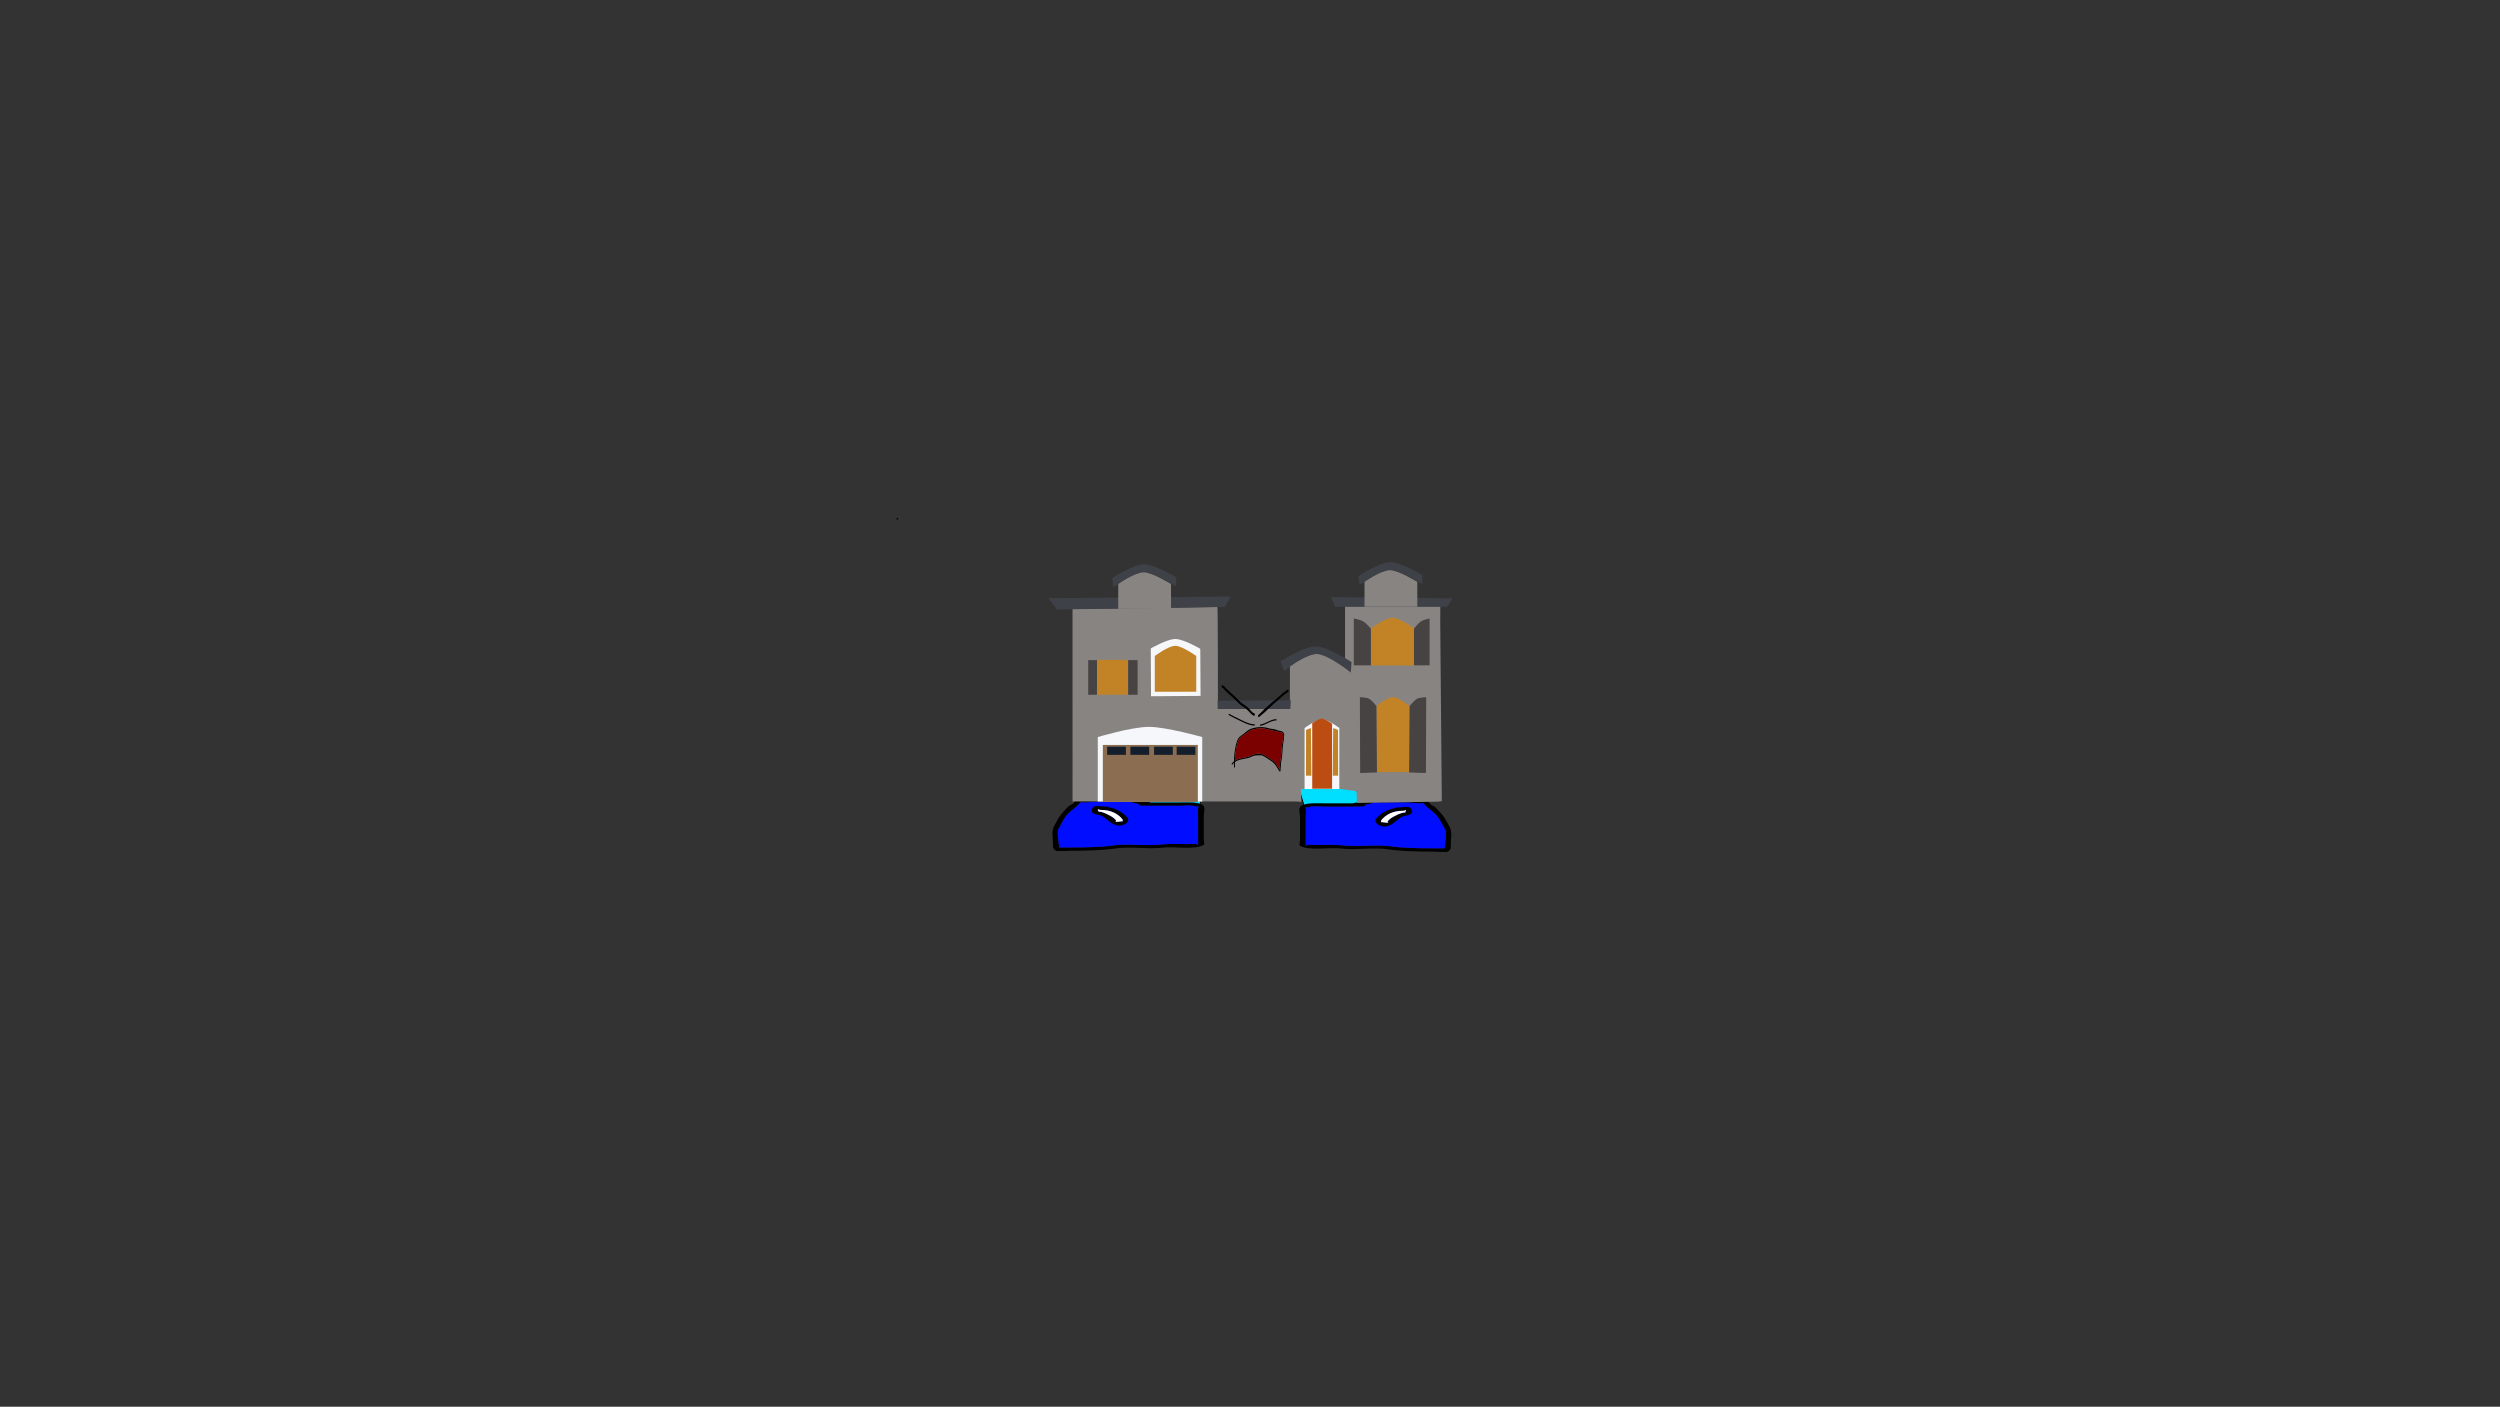 <svg version="1.1" xmlns="http://www.w3.org/2000/svg" xmlns:xlink="http://www.w3.org/1999/xlink" width="2878.25" height="1619.58" viewBox="0,0,2878.25,1619.58"><rect x="0" y="0" width="2878.25" height="1619.58" fill="#333333" stroke="none"/><g transform="translate(1119.125,629.79)"><g data-paper-data="{&quot;isPaintingLayer&quot;:true}" stroke-linejoin="miter" stroke-miterlimit="10" stroke-dasharray="" stroke-dashoffset="0" style="mix-blend-mode: normal"><path d="M-1119.125,989.79v-1619.58h2878.25v1619.58z" fill="none" fill-rule="nonzero" stroke="#000000" stroke-width="0" stroke-linecap="butt"/><path d="M-87.156,-32.462c0,-0.552 0.448,-1 1,-1c0.552,0 1,0.448 1,1c0,0.552 -0.448,1 -1,1c-0.552,0 -1,-0.448 -1,-1z" fill="#000000" fill-rule="nonzero" stroke="none" stroke-width="0.5" stroke-linecap="butt"/><g><path d="M382.245,298.051l-12.753,-42.941l60.576,0.38l21.68,42.561z" fill="#00dfff" fill-rule="nonzero" stroke="#000000" stroke-width="1" stroke-linecap="round"/><path d="M457.51,295.82c-1.64,0.471 -3.251,0.74 -4.847,0.934c0.011,0.072 0.016,0.148 0.016,0.226c0,1.917 -3.338,1.917 -3.338,1.917c-14.742,0 -29.484,0 -44.226,0c-3.793,0 -13.233,-0.869 -16.031,0.277c-1.612,0.66 -2.766,0.595 -4.831,0.681c-0.233,0.01 -0.657,0.031 -1.032,0.043c1.997,0.819 1.032,8.383 1.032,10.497c0,8.944 0,17.888 0,26.831c0,1.597 0,3.194 0,4.791c0,0.639 -0.587,2.459 0,1.917c2.234,-2.065 6.592,-0.955 11.682,-0.958c10.033,-0.007 20.775,-0.623 30.63,0.413c17.995,2.067 37.342,-1.235 55.194,1.067c15.035,2.158 33.032,2.353 48.522,2.353c3.894,0 7.788,0 11.682,0c0.586,0 1.506,-0.045 2.458,-0.095c-0.958,-0.983 0.045,-3.361 0.045,-4.696c0,-4.99 2.913,-13.597 -0.663,-18.08c-3.161,-5.444 -5.16,-10.685 -10.314,-16.114c-3.803,-4.006 -9.724,-7.556 -12.871,-11.536c-1.526,-2.371 -2.891,-0.677 -7.86,-1.225c-10.994,-1.214 -22.02,-0.958 -33.378,-0.958c-4.14,0 -9.34,0.483 -13.351,0c-0.847,-0.102 -2.439,-0.481 -3.631,-0.791c2.182,0.968 -2.797,1.904 -4.889,2.505zM405.116,295.064c11.142,0 22.283,0 33.424,0c0.321,-0.092 0.643,-0.185 0.964,-0.277c4.233,-1.215 8.055,-0.893 11.682,-1.437c4.943,-0.741 7.899,-3.239 12.999,-3.833c2.93,-0.341 11.044,0.756 15.196,0.756c11.26,0 22.508,-0.37 33.378,0.958c6.106,0.746 11.267,-0.708 14.122,3.73c0.421,1.686 3.79,2.74 5.552,4.037c2.693,1.982 4.944,4.918 7.028,7.113c5.166,5.441 7.438,11.037 10.677,16.616c2.894,5.881 1.006,13.174 1.006,19.292c0,3.382 0.929,5.767 -3.338,8.624c-1.488,0.997 -15.232,0 -17.523,0c-15.978,0 -34.646,-0.243 -50.142,-2.467c-17.024,-2.857 -37.288,0.993 -54.884,-1.027c-14.18,-1.834 -36.067,3.051 -47.679,-3.213c-1.149,-0.62 0,-5.687 0,-6.708c0,-8.944 0,-17.888 0,-26.831c0,-2.99 -2.296,-10.13 1.187,-12.356c6.077,-3.886 17.451,-2.976 26.35,-2.976z" fill="#000000" fill-rule="nonzero" stroke="none" stroke-width="1" stroke-linecap="butt"/><path d="M452.615,296.662c1.595,-0.194 3.227,-0.466 4.866,-0.937c2.092,-0.601 7.091,-1.538 4.909,-2.506c1.193,0.31 2.798,0.689 3.644,0.791c4.012,0.483 9.258,0.005 13.398,0.005c11.357,0 22.455,-0.229 33.449,0.985c4.969,0.549 6.345,-1.139 7.87,1.233c3.147,3.979 9.093,7.558 12.897,11.564c5.155,5.429 7.161,10.707 10.321,16.15c3.576,4.483 0.647,13.123 0.647,18.113c0,1.336 -1.009,3.72 -0.051,4.703c-0.953,0.05 -1.874,0.096 -2.46,0.096c-3.894,0 -7.795,0.006 -11.689,0.006c-15.49,0 -33.561,-0.161 -48.596,-2.319c-17.851,-2.302 -37.375,0.981 -55.37,-1.086c-9.854,-1.036 -20.627,-0.442 -30.66,-0.435c-5.09,0.004 -9.452,-1.11 -11.686,0.954c-0.587,0.543 -0.003,-1.281 -0.003,-1.919c0,-1.597 -0.005,-3.202 -0.005,-4.799c0,-8.944 -0.007,-17.941 -0.007,-26.885c0,-2.114 0.975,-9.697 -1.022,-10.516c0.375,-0.013 0.799,-0.034 1.032,-0.044c2.065,-0.086 3.222,-0.024 4.833,-0.685c2.798,-1.146 12.246,-0.286 16.039,-0.286c14.742,0 29.562,-0.038 44.304,-0.038c0,0 3.354,-0.003 3.354,-1.92c0,-0.079 -0.005,-0.154 -0.016,-0.226z" fill="#000dff" fill-rule="nonzero" stroke="none" stroke-width="1" stroke-linecap="butt"/><path d="M499.409,303.688c0,-0.222 -0.046,-0.594 -0.09,-0.96c-0.172,0.148 -0.428,0.275 -0.758,0.382c-0.989,0.578 -2.489,0.578 -2.489,0.578c-12.714,0 -20.057,5.088 -24.551,10.44c-0.529,0.607 -0.482,1.339 -0.482,2.018c0,0.193 -0.032,0.5 -0.067,0.818c0.033,-0.102 0.117,-0.186 0.288,-0.24c0.755,-0.238 7.318,1.22 8.123,0.381c0.242,-0.252 -1.187,-0.3 -1.108,-0.584c0.969,-3.495 11.251,-8.783 16.305,-10.234c1.311,-0.376 2.786,-0.566 4.253,-0.652c-0.573,-0.513 0.577,-1.298 0.577,-1.946zM470.952,317.122c-0.076,0.681 -0.143,1.333 0.085,0.94c0.156,-0.268 -0.069,-0.645 -0.085,-0.94zM465.547,312.413c4.77,-5.164 11.115,-9.872 21.002,-11.725c0.929,-0.833 2.845,-0.833 2.845,-0.833h1.669c3.779,0 5.778,-0.756 9.837,-0.756c5.637,0 6.944,6.436 3.996,8.321c-1.86,1.189 -4.844,1.58 -7.334,2.294c-7.371,2.116 -10.105,8.197 -18.181,11.222c-8.56,3.207 -17.983,-3.757 -13.833,-8.523z" fill="#000000" fill-rule="nonzero" stroke="none" stroke-width="1" stroke-linecap="butt"/><path d="M499.441,302.664c0.045,0.366 0.098,0.743 0.098,0.965c0,0.648 -1.137,1.445 -0.563,1.957c-1.467,0.087 -2.951,0.268 -4.262,0.645c-5.054,1.451 -15.385,6.711 -16.354,10.207c-0.079,0.284 1.192,0.5 0.95,0.752c-0.806,0.839 -7.426,-0.644 -8.18,-0.406c-0.171,0.054 -0.254,0.138 -0.287,0.241c0.035,-0.318 0.061,-0.629 0.061,-0.822c0,-0.679 -0.061,-1.424 0.467,-2.031c4.494,-5.352 12.103,-10.552 24.817,-10.552c0,0 1.507,0.004 2.496,-0.573c0.33,-0.108 0.587,-0.234 0.758,-0.382z" fill="#ffffff" fill-rule="nonzero" stroke="none" stroke-width="1" stroke-linecap="butt"/><path d="M192.599,297.051l21.68,-42.561l60.576,-0.38l-12.753,42.941z" data-paper-data="{&quot;index&quot;:null}" fill="#00dfff" fill-rule="nonzero" stroke="#000000" stroke-width="1" stroke-linecap="round"/><path d="M186.837,294.819c-2.092,-0.601 -7.071,-1.537 -4.889,-2.505c-1.193,0.31 -2.784,0.689 -3.631,0.791c-4.012,0.483 -9.211,0 -13.351,0c-11.357,0 -22.384,-0.256 -33.378,0.958c-4.969,0.549 -6.334,-1.146 -7.86,1.225c-3.147,3.979 -9.068,7.53 -12.871,11.536c-5.155,5.429 -7.154,10.67 -10.314,16.114c-3.576,4.483 -0.663,13.09 -0.663,18.08c0,1.336 1.003,3.713 0.045,4.696c0.953,0.05 1.873,0.095 2.458,0.095c3.894,0 7.788,0 11.682,0c15.49,0 33.488,-0.195 48.522,-2.353c17.851,-2.302 37.198,0.999 55.194,-1.067c9.855,-1.036 20.596,-0.42 30.63,-0.413c5.09,0.004 9.449,-1.106 11.682,0.958c0.587,0.543 0,-1.278 0,-1.917c0,-1.597 0,-3.194 0,-4.791c0,-8.944 0,-17.888 0,-26.831c0,-2.114 -0.965,-9.679 1.032,-10.497c-0.374,-0.013 -0.799,-0.034 -1.032,-0.043c-2.065,-0.086 -3.219,-0.021 -4.831,-0.681c-2.798,-1.146 -12.237,-0.277 -16.031,-0.277c-14.742,0 -29.484,0 -44.226,0c0,0 -3.338,0 -3.338,-1.917c0,-0.079 0.005,-0.154 0.016,-0.226c-1.596,-0.194 -3.207,-0.464 -4.847,-0.934zM239.231,294.064c8.899,0 20.273,-0.91 26.35,2.976c3.482,2.227 1.187,9.366 1.187,12.356c0,8.944 0,17.888 0,26.831c0,1.021 1.149,6.088 0,6.708c-11.612,6.265 -33.499,1.38 -47.679,3.213c-17.596,2.021 -37.86,-1.83 -54.884,1.027c-15.496,2.224 -34.165,2.467 -50.142,2.467c-2.292,0 -16.036,0.997 -17.523,0c-4.266,-2.858 -3.338,-5.242 -3.338,-8.624c0,-6.118 -1.889,-13.411 1.006,-19.292c3.239,-5.579 5.511,-11.175 10.677,-16.616c2.084,-2.195 4.335,-5.13 7.028,-7.113c1.762,-1.297 5.131,-2.351 5.552,-4.037c2.856,-4.439 8.016,-2.984 14.122,-3.73c10.869,-1.328 22.117,-0.958 33.378,-0.958c4.153,0 12.267,-1.097 15.196,-0.756c5.1,0.594 8.056,3.092 12.999,3.833c3.627,0.544 7.449,0.222 11.682,1.437c0.321,0.092 0.643,0.185 0.964,0.277c11.142,0 22.283,0 33.424,0z" data-paper-data="{&quot;index&quot;:null}" fill="#000000" fill-rule="nonzero" stroke="none" stroke-width="1" stroke-linecap="butt"/><path d="M191.729,295.662c-0.011,0.072 -0.016,0.148 -0.016,0.226c0,1.917 3.354,1.92 3.354,1.92c14.742,0 29.562,0.038 44.304,0.038c3.794,0 13.242,-0.861 16.039,0.286c1.611,0.66 2.768,0.598 4.833,0.685c0.233,0.01 0.658,0.031 1.032,0.044c-1.997,0.819 -1.022,8.401 -1.022,10.516c0,8.944 -0.007,17.941 -0.007,26.885c0,1.597 -0.005,3.202 -0.005,4.799c0,0.639 0.584,2.462 -0.003,1.919c-2.233,-2.065 -6.596,-0.95 -11.686,-0.954c-10.033,-0.007 -20.806,-0.602 -30.66,0.435c-17.995,2.066 -37.519,-1.217 -55.37,1.086c-15.035,2.158 -33.105,2.319 -48.596,2.319c-3.894,0 -7.795,-0.006 -11.689,-0.006c-0.586,0 -1.507,-0.047 -2.46,-0.096c0.958,-0.983 -0.051,-3.367 -0.051,-4.703c0,-4.99 -2.929,-13.63 0.647,-18.113c3.16,-5.444 5.166,-10.721 10.321,-16.15c3.803,-4.006 9.749,-7.585 12.897,-11.564c1.526,-2.371 2.902,-0.684 7.87,-1.233c10.994,-1.214 22.092,-0.985 33.449,-0.985c4.14,0 9.386,0.478 13.398,-0.005c0.847,-0.102 2.451,-0.481 3.644,-0.791c-2.182,0.968 2.816,1.905 4.909,2.506c1.64,0.471 3.271,0.743 4.866,0.937z" data-paper-data="{&quot;index&quot;:null}" fill="#000dff" fill-rule="nonzero" stroke="none" stroke-width="1" stroke-linecap="butt"/><path d="M144.939,302.688c0,0.648 1.151,1.433 0.577,1.946c1.467,0.087 2.943,0.276 4.253,0.652c5.054,1.451 15.335,6.738 16.305,10.234c0.079,0.284 -1.35,0.332 -1.108,0.584c0.805,0.839 7.368,-0.619 8.123,-0.381c0.171,0.054 0.255,0.138 0.288,0.24c-0.035,-0.318 -0.067,-0.625 -0.067,-0.818c0,-0.679 0.047,-1.41 -0.482,-2.018c-4.494,-5.352 -11.838,-10.44 -24.551,-10.44c0,0 -1.5,0 -2.489,-0.578c-0.33,-0.108 -0.586,-0.234 -0.758,-0.382c-0.044,0.366 -0.09,0.738 -0.09,0.96zM173.31,317.062c0.228,0.392 0.161,-0.259 0.085,-0.94c-0.016,0.296 -0.241,0.672 -0.085,0.94zM178.798,311.414c4.15,4.766 -5.273,11.73 -13.833,8.523c-8.076,-3.026 -10.811,-9.106 -18.181,-11.222c-2.49,-0.715 -5.474,-1.105 -7.334,-2.294c-2.947,-1.885 -1.641,-8.321 3.996,-8.321c4.059,0 6.058,0.756 9.837,0.756h1.669c0,0 1.916,0 2.845,0.833c9.887,1.853 16.232,6.561 21.002,11.725z" data-paper-data="{&quot;index&quot;:null}" fill="#000000" fill-rule="nonzero" stroke="none" stroke-width="1" stroke-linecap="butt"/><path d="M144.904,301.664c0.172,0.148 0.428,0.275 0.758,0.382c0.989,0.578 2.496,0.573 2.496,0.573c12.714,0 20.322,5.2 24.817,10.552c0.529,0.607 0.467,1.352 0.467,2.031c0,0.193 0.026,0.505 0.061,0.822c-0.033,-0.102 -0.117,-0.187 -0.287,-0.241c-0.755,-0.238 -7.375,1.245 -8.18,0.406c-0.242,-0.252 1.028,-0.468 0.95,-0.752c-0.969,-3.495 -11.3,-8.756 -16.354,-10.207c-1.311,-0.376 -2.795,-0.558 -4.262,-0.645c0.573,-0.513 -0.563,-1.31 -0.563,-1.957c0,-0.222 0.054,-0.6 0.098,-0.965z" data-paper-data="{&quot;index&quot;:null}" fill="#ffffff" fill-rule="nonzero" stroke="none" stroke-width="1" stroke-linecap="butt"/><path d="M316.965,269.408l-4.752,-0.362h4.472l0.279,-2.532z" fill="#848484" fill-rule="evenodd" stroke="none" stroke-width="1" stroke-linecap="butt"/><path d="M399.98,276.644l1.118,-0.724l1.118,0.362z" fill="#777777" fill-rule="evenodd" stroke="none" stroke-width="1" stroke-linecap="butt"/><path d="M386.563,276.644l1.398,-0.724l1.398,0.362z" fill="#777777" fill-rule="evenodd" stroke="none" stroke-width="1" stroke-linecap="butt"/><path d="M184.181,246.894h-16.768l0.535,-0.362h15.697z" fill="#380f03" fill-rule="evenodd" stroke="none" stroke-width="1" stroke-linecap="butt"/><path d="M183.29,252.209l-1.07,0.725h-13.379l-1.07,-0.966l6.422,-0.121z" fill="#300d02" fill-rule="evenodd" stroke="none" stroke-width="1" stroke-linecap="butt"/><path d="M207.549,252.933h-13.557l-0.892,-0.725l15.697,0.121z" fill="#310d03" fill-rule="evenodd" stroke="none" stroke-width="1" stroke-linecap="butt"/><path d="M158.406,256.678l-0.268,0.242l-1.07,-0.725v-3.382l-13.735,-0.121l-0.892,-0.725l16.233,-0.121z" fill="#290b02" fill-rule="evenodd" stroke="none" stroke-width="1" stroke-linecap="butt"/><path d="M461.741,256.195l16.946,0.242z" fill="#86785d" fill-rule="evenodd" stroke="none" stroke-width="1" stroke-linecap="butt"/><path d="M319.929,257.644l-62.612,-0.242h3.211z" fill="#ad9062" fill-rule="evenodd" stroke="none" stroke-width="1" stroke-linecap="butt"/><path d="M208.976,262.355l-17.303,-0.242l0.357,-0.242l5.708,-0.121z" fill="#320e02" fill-rule="evenodd" stroke="none" stroke-width="1" stroke-linecap="butt"/><path d="M183.468,262.114h-17.125l16.768,-0.362z" fill="#360f02" fill-rule="evenodd" stroke="none" stroke-width="1" stroke-linecap="butt"/><path d="M234.306,262.234l0.268,-8.697l0.268,-1.45l-0.178,10.388h-8.027l-9.276,-0.242l0.535,-0.242h0.357z" fill="#2b0c02" fill-rule="evenodd" stroke="none" stroke-width="1" stroke-linecap="butt"/><path d="M410.189,281.561l-6.243,-0.242h6.065v-1.45z" fill="#a57c7d" fill-rule="evenodd" stroke="none" stroke-width="1" stroke-linecap="butt"/><path d="M115.661,71.382c0,0 158.622,-2.201 166.819,-2.356c0.652,-0.012 0.584,117.31 0.584,117.31h82.894v-49.332c0,0 20.843,-14.442 32.113,-14.129c9.633,0.267 31.367,15.889 31.367,15.889v-70.398h5.119h104.552l-0.079,19.2l1.811,205.008l-2.284,0.267l-2.087,0.32l-93.29,1.493l-0.63,-13.44l-19.217,-2.773l-45.05,0.213l0.157,-7.253l0.788,22.186l-4.411,-0.64h-259.117z" fill="#888481" fill-rule="nonzero" stroke="#000000" stroke-width="0" stroke-linecap="round"/><path d="M144.744,293.029v-74.238c0,0 38.809,-11.733 58.912,-11.733c19.985,0 61.353,11.733 61.353,11.733v74.238z" fill="#f5f7fb" fill-rule="nonzero" stroke="#000000" stroke-width="0" stroke-linecap="butt"/><path d="M161.341,35.809c0,0 23.992,-15.711 36.225,-15.888c12.339,-0.179 37.493,14.822 37.493,14.822l-0.315,10.666c0,0 -24.632,-16.45 -37.487,-16.561c-11.781,-0.102 -34.656,17.627 -34.656,17.627z" fill="#3f4148" fill-rule="nonzero" stroke="#000000" stroke-width="0" stroke-linecap="round"/><path d="M444.873,33.356c0,0 23.992,-15.711 36.225,-15.888c12.339,-0.179 37.493,14.822 37.493,14.822l-0.315,10.666c0,0 -24.632,-16.45 -37.487,-16.561c-11.781,-0.102 -34.656,17.627 -34.656,17.627z" fill="#3f4148" fill-rule="nonzero" stroke="#000000" stroke-width="0" stroke-linecap="round"/><path d="M355.206,131.754c0,0 26.653,-17.478 40.636,-17.368c13.224,0.104 41.116,18.008 41.116,18.008l-0.945,12.16c0,0 -25.992,-21.226 -39.375,-21.396c-14.511,-0.184 -37.337,19.903 -37.337,19.903z" fill="#3f4148" fill-rule="nonzero" stroke="#000000" stroke-width="0" stroke-linecap="round"/><path d="M143.799,170.046v-40.106h35.757v40.106z" fill="#c28226" fill-rule="nonzero" stroke="#000000" stroke-width="0" stroke-linecap="butt"/><path d="M459.425,136.393v-42.803c0,0 16.124,-12.198 24.563,-12.198c8.085,0 25.055,12.198 25.055,12.198v42.803z" fill="#c28226" fill-rule="nonzero" stroke="#000000" stroke-width="0" stroke-linecap="butt"/><path d="M465.568,259.057v-76.158c0,0 12.609,-10.186 19.06,-10.186c6.136,0 18.745,10.186 18.745,10.186v76.158z" fill="#c28226" fill-rule="nonzero" stroke="#000000" stroke-width="0" stroke-linecap="butt"/><path d="M446.508,172.926c0,0 7.437,0.084 10.577,1.753c3.211,1.707 8.483,8.38 8.483,8.38l0.63,76.478l-19.375,0.64l-0.315,-87.251z" fill="#484343" fill-rule="nonzero" stroke="#000000" stroke-width="0" stroke-linecap="round"/><path d="M522.865,172.926l-0.315,87.251l-19.375,-0.64l0.63,-76.478c0,0 5.271,-6.672 8.483,-8.38c3.14,-1.67 10.577,-1.753 10.577,-1.753z" fill="#484343" fill-rule="nonzero" stroke="#000000" stroke-width="0" stroke-linecap="round"/><path d="M508.807,136.233v-42.239c0,0 5.04,-6.437 7.952,-8.34c3.065,-2.003 10.005,-3.393 10.005,-3.393v53.972z" fill="#484343" fill-rule="nonzero" stroke="#000000" stroke-width="0" stroke-linecap="butt"/><path d="M439.499,136.233v-53.972c0,0 7.609,1.39 10.97,3.393c3.193,1.903 8.719,8.34 8.719,8.34v42.239z" fill="#484343" fill-rule="nonzero" stroke="#000000" stroke-width="0" stroke-linecap="butt"/><path d="M205.742,116.767c0,0 19.012,-10.957 28.352,-10.887c9.656,0.072 28.669,11.313 28.669,11.313l0.315,54.185l-57.021,0.427l-0.315,-55.039z" fill="#f5f7fb" fill-rule="nonzero" stroke="#000000" stroke-width="0" stroke-linecap="round"/><path d="M210.39,166.633v-41.172c0,0 15.51,-11.733 23.628,-11.733c7.777,0 24.1,11.733 24.1,11.733v41.172z" fill="#c28226" fill-rule="nonzero" stroke="#000000" stroke-width="0" stroke-linecap="butt"/><path d="M179.713,170.099v-39.892h10.869v39.892z" fill="#484343" fill-rule="nonzero" stroke="#000000" stroke-width="0" stroke-linecap="butt"/><path d="M133.718,170.099v-39.892h10.081v39.892z" fill="#484343" fill-rule="nonzero" stroke="#000000" stroke-width="0" stroke-linecap="butt"/><path d="M150.572,293.456v-65.598c0,0 35.648,0 53.713,0c18.394,0 55.682,0 55.682,0v65.598z" fill="#8b6e51" fill-rule="nonzero" stroke="#000000" stroke-width="0" stroke-linecap="butt"/><path d="M155.534,239.271v-9.386h21.58v9.386z" fill="#151e2b" fill-rule="nonzero" stroke="#000000" stroke-width="0" stroke-linecap="butt"/><path d="M182.312,239.271v-9.386h21.58v9.386z" fill="#151e2b" fill-rule="nonzero" stroke="#000000" stroke-width="0" stroke-linecap="butt"/><path d="M209.563,239.271v-9.386h21.58v9.386z" fill="#151e2b" fill-rule="nonzero" stroke="#000000" stroke-width="0" stroke-linecap="butt"/><path d="M235.553,239.271v-9.386h21.58v9.386z" fill="#151e2b" fill-rule="nonzero" stroke="#151e2b" stroke-width="0" stroke-linecap="butt"/><path d="M382.832,278.576v-70.185c0,0 13.468,-10.133 20.162,-10.133c6.642,0 19.847,10.133 19.847,10.133v70.185z" fill="#f5f7fb" fill-rule="nonzero" stroke="#000000" stroke-width="0" stroke-linecap="butt"/><path d="M391.653,278.31v-75.518c0,0 7.288,-5.28 11.026,-5.28c3.87,0 11.814,5.92 11.814,5.92v74.878z" fill="#bb4c12" fill-rule="nonzero" stroke="#000000" stroke-width="0" stroke-linecap="butt"/><path d="M390.607,263.268h-6.169l0.121,-52.753l5.565,-2.13z" fill="#c28226" fill-rule="nonzero" stroke="#000000" stroke-width="0" stroke-linecap="round"/><path d="M415.769,208.385l5.565,2.13l0.121,52.753h-6.169z" fill="#c28226" fill-rule="nonzero" stroke="#000000" stroke-width="0" stroke-linecap="round"/><path d="M97.941,71.905l-9.929,-12.976l209.708,-1.887l-6.619,11.796l-63.061,1.18z" fill="#3f4148" fill-rule="nonzero" stroke="#000000" stroke-width="0" stroke-linecap="round"/><path d="M282.683,176.951l84.314,-0.472l-0.523,9.673h-83.618z" fill="#3f4148" fill-rule="nonzero" stroke="#000000" stroke-width="0" stroke-linecap="round"/><path d="M413.379,57.691l139.536,1.416l-5.749,9.673h-129.259z" fill="#3f4148" fill-rule="nonzero" stroke="#000000" stroke-width="0" stroke-linecap="round"/><path d="M168.292,71.187v-28.586c0,0 18.924,-13.493 29.278,-13.493c9.885,0 31.503,13.493 31.503,13.493v28.586z" fill="#888481" fill-rule="nonzero" stroke="#000000" stroke-width="0" stroke-linecap="butt"/><path d="M451.824,68.734v-28.586c0,0 18.924,-13.493 29.278,-13.493c9.885,0 31.503,13.493 31.503,13.493v28.586z" fill="#888481" fill-rule="nonzero" stroke="#000000" stroke-width="0" stroke-linecap="butt"/><path d="M364.291,164.608c0.626,1.001 -0.201,1.856 -0.201,1.856l-0.564,0.551c-2.949,2.026 -6.01,4.29 -8.613,6.991c-8.378,6.51 -15.924,15.004 -24.19,21.503c0,0 -0.907,0.705 -1.409,-0.407c-0.502,-1.112 0.404,-1.817 0.404,-1.817c2.335,-1.789 4.266,-4.323 6.515,-6.36c5.671,-5.138 11.609,-10.423 17.549,-15.037c2.681,-2.763 5.814,-5.088 8.841,-7.171l0.215,-0.255c0,0 0.827,-0.855 1.453,0.146z" fill="#000000" fill-rule="nonzero" stroke="none" stroke-width="0.5" stroke-linecap="butt"/><path d="M287.248,160.067c0.419,-1.234 1.367,-0.773 1.367,-0.773l1.316,0.662c3.419,3.978 7.536,7.494 11.322,10.898c2.487,2.104 4.735,4.66 7.093,6.951c2.67,2.594 5.936,4.232 8.743,6.584c2.766,2.317 4.8,5.798 7.995,7.33c0,0 0.948,0.46 0.53,1.694c-0.419,1.234 -1.367,0.773 -1.367,0.773c-3.368,-1.65 -5.462,-5.166 -8.39,-7.591c-2.858,-2.367 -6.142,-4.061 -8.857,-6.69c-2.327,-2.252 -4.535,-4.782 -6.989,-6.853c-3.74,-3.384 -7.92,-6.837 -11.248,-10.837l-0.986,-0.454c0,0 -0.948,-0.46 -0.53,-1.694z" fill="#000000" fill-rule="nonzero" stroke="none" stroke-width="0.5" stroke-linecap="butt"/><path d="M332.047,206.016c-0.554,0 -0.554,-0.75 -0.554,-0.75l0.485,-0.979c0.23,-0.039 0.459,-0.078 0.689,-0.117c5.816,-1.075 11.431,-5.962 17.414,-5.995c0,0 0.554,0 0.554,0.75c0,0.75 -0.554,0.75 -0.554,0.75c-5.889,-0.038 -11.54,4.834 -17.268,5.982c-0.104,0.018 -0.207,0.035 -0.311,0.053c-0.077,0.162 -0.213,0.306 -0.456,0.306z" fill="#000000" fill-rule="nonzero" stroke="none" stroke-width="0.5" stroke-linecap="butt"/><path d="M296.096,192.123l0.438,0.237c3.322,1.849 6.681,3.501 10.063,5.138c5.729,2.774 12.306,6.548 18.426,6.548c0,0 0.554,0 0.554,0.75c0,0.75 -0.554,0.75 -0.554,0.75c-6.253,0 -12.942,-3.8 -18.799,-6.636c-3.398,-1.645 -6.773,-3.305 -10.111,-5.163l-0.429,-0.232c0,0 -0.514,-0.279 -0.308,-0.975c0.206,-0.696 0.72,-0.418 0.72,-0.418z" fill="#000000" fill-rule="nonzero" stroke="none" stroke-width="0.5" stroke-linecap="butt"/><path d="M299.025,250.259c-0.36,-0.569 0.06,-1.058 0.06,-1.058l0.605,-0.702c0.589,-0.695 1.211,-1.298 1.861,-1.825c0.087,-6.886 0.875,-13.422 2.568,-20.253c0.606,-1.741 1.149,-3.764 1.968,-5.341c1.616,-3.109 4.35,-4.258 6.659,-6.105c2.47,-1.976 5.202,-4.503 7.964,-5.556c6.821,-2.544 14.522,-2.837 21.403,-0.639c1.911,0.615 3.881,0.448 5.807,0.914c2.064,0.499 4.111,1.579 6.195,1.871c1.494,0.209 3.809,0.73 4.771,2.607c0.701,1.368 0.417,3.416 0.318,4.931c-0.265,4.043 -1.383,7.939 -1.548,11.933c-0.254,6.148 -0.836,11.806 -1.976,17.783c-0.072,2.488 -0.223,4.908 -0.54,7.362c-0.085,0.653 0.175,1.614 -0.241,1.962c-1.165,0.973 -2.209,-1.671 -2.666,-2.528c-2.639,-4.952 -5.275,-7.813 -9.393,-10.343c-2.837,-1.743 -5.805,-4.037 -8.792,-5.234c-1.394,-0.559 -2.826,-0.185 -4.247,-0.202c-2.918,-0.035 -5.479,0.185 -8.225,1.65c-5.718,3.028 -13.369,1.918 -18.927,6.042c-0.008,1.836 0.035,3.699 0.122,5.604c0,0 0.035,0.749 -0.518,0.795c-0.553,0.047 -0.587,-0.702 -0.587,-0.702c-0.075,-1.618 -0.117,-3.208 -0.124,-4.777c-0.39,0.362 -0.767,0.757 -1.128,1.187l-0.609,0.707c0,0 -0.42,0.488 -0.781,-0.081zM302.671,245.855c5.603,-3.68 12.852,-2.733 18.501,-5.767c3.703,-1.972 9.316,-3.021 13.207,-1.485c3.031,1.197 6.046,3.535 8.921,5.301c3.104,1.907 5.963,3.909 8.1,7.627c0.727,1.265 1.404,2.575 2.102,3.87c0.188,0.349 0.374,0.701 0.558,1.055c0.076,0.146 0.229,0.622 0.22,0.444c-0.136,-2.645 0.215,-5.529 0.306,-8.3c1.109,-5.952 1.709,-11.554 1.967,-17.671c0.169,-4.013 1.285,-7.902 1.55,-11.959c0.069,-1.041 0.39,-2.977 -0.12,-3.935c-1.045,-1.961 -3.548,-1.815 -5.068,-2.225c-3.642,-0.984 -7.47,-1.431 -11.055,-2.571c-6.702,-2.146 -14.212,-1.852 -20.855,0.626c-1.539,0.559 -2.985,1.898 -4.392,2.931c-3.021,2.219 -7.566,4.197 -9.62,8.147c-0.771,1.482 -1.274,3.402 -1.847,5.037c-1.573,6.381 -2.339,12.481 -2.474,18.874z" fill="#000000" fill-rule="nonzero" stroke="none" stroke-width="0.5" stroke-linecap="butt"/><path d="M321.14,240.113c-5.649,3.034 -12.901,2.079 -18.504,5.758c0.135,-6.393 0.9,-12.518 2.473,-18.899c0.572,-1.636 1.078,-3.563 1.848,-5.045c2.054,-3.951 6.609,-5.947 9.629,-8.167c1.407,-1.034 2.86,-2.38 4.399,-2.939c6.643,-2.477 14.193,-2.77 20.894,-0.624c3.585,1.14 7.423,1.601 11.065,2.585c1.52,0.41 4.025,0.269 5.07,2.231c0.51,0.958 0.191,2.898 0.122,3.939c-0.265,4.057 -1.378,7.961 -1.547,11.974c-0.258,6.117 -0.861,11.743 -1.97,17.695c-0.092,2.771 -0.446,5.663 -0.31,8.308c0.009,0.178 -0.203,-0.358 -0.279,-0.504c-0.184,-0.354 -0.37,-0.705 -0.559,-1.054c-0.698,-1.295 -1.376,-2.602 -2.103,-3.868c-2.137,-3.718 -4.934,-5.666 -8.038,-7.573c-2.875,-1.766 -5.895,-4.094 -8.926,-5.291c-3.891,-1.536 -9.56,-0.499 -13.264,1.473z" data-paper-data="{&quot;noHover&quot;:false,&quot;origItem&quot;:[&quot;Path&quot;,{&quot;applyMatrix&quot;:true,&quot;segments&quot;:[[[689.11785,491.71024],[-15.1757,-7.35906],[-0.36662,-12.78654]],[[682.41575,453.96171],[4.26032,12.76237],[-1.54977,-3.27127]],[[677.41453,443.88737],[2.08704,2.96463],[-5.56245,-7.90143]],[[651.35767,427.59276],[8.18164,4.43878],[-3.81042,-2.06727]],[[639.46254,421.73014],[4.16877,1.11706],[-17.99235,-4.95464]],[[582.97476,420.47858],[18.15195,-4.29132],[-9.71009,2.27916]],[[553.03206,425.62032],[9.86377,-1.96705],[-4.11612,0.82084]],[[539.30516,430.07019],[2.83114,-3.92297],[-1.38216,1.9152]],[[538.97873,437.94034],[-0.18558,-2.08223],[0.71778,8.11348]],[[543.17574,461.8585],[-0.45817,-8.0261],[0.69835,12.2336]],[[548.50286,497.20002],[-3.00461,-11.90339],[0.24766,5.54219]],[[549.33117,513.7993],[0.36927,-5.28913],[-0.02482,0.35543]],[[549.92631,512.91141],[-0.20494,0.29146],[0.49766,-0.70775]],[[551.43874,510.80199],[-0.51007,0.69885],[1.8904,-2.59005]],[[557.13299,503.0629],[-1.97025,2.5308],[5.78872,-7.43566]],[[579.07267,487.80856],[-8.40599,3.8134],[7.78578,-3.53203]],[[603.23478,477.20707],[-8.21007,2.39348],[10.53765,-3.07204]],[[639.00647,480.17655],[-10.03064,-3.94437],[15.3016,6.06759]]],&quot;closed&quot;:true}]}" fill="#7b0000" fill-rule="nonzero" stroke="none" stroke-width="0.5" stroke-linecap="butt"/></g></g></g></svg><!--rotationCenter:1439.12503:809.78979-->